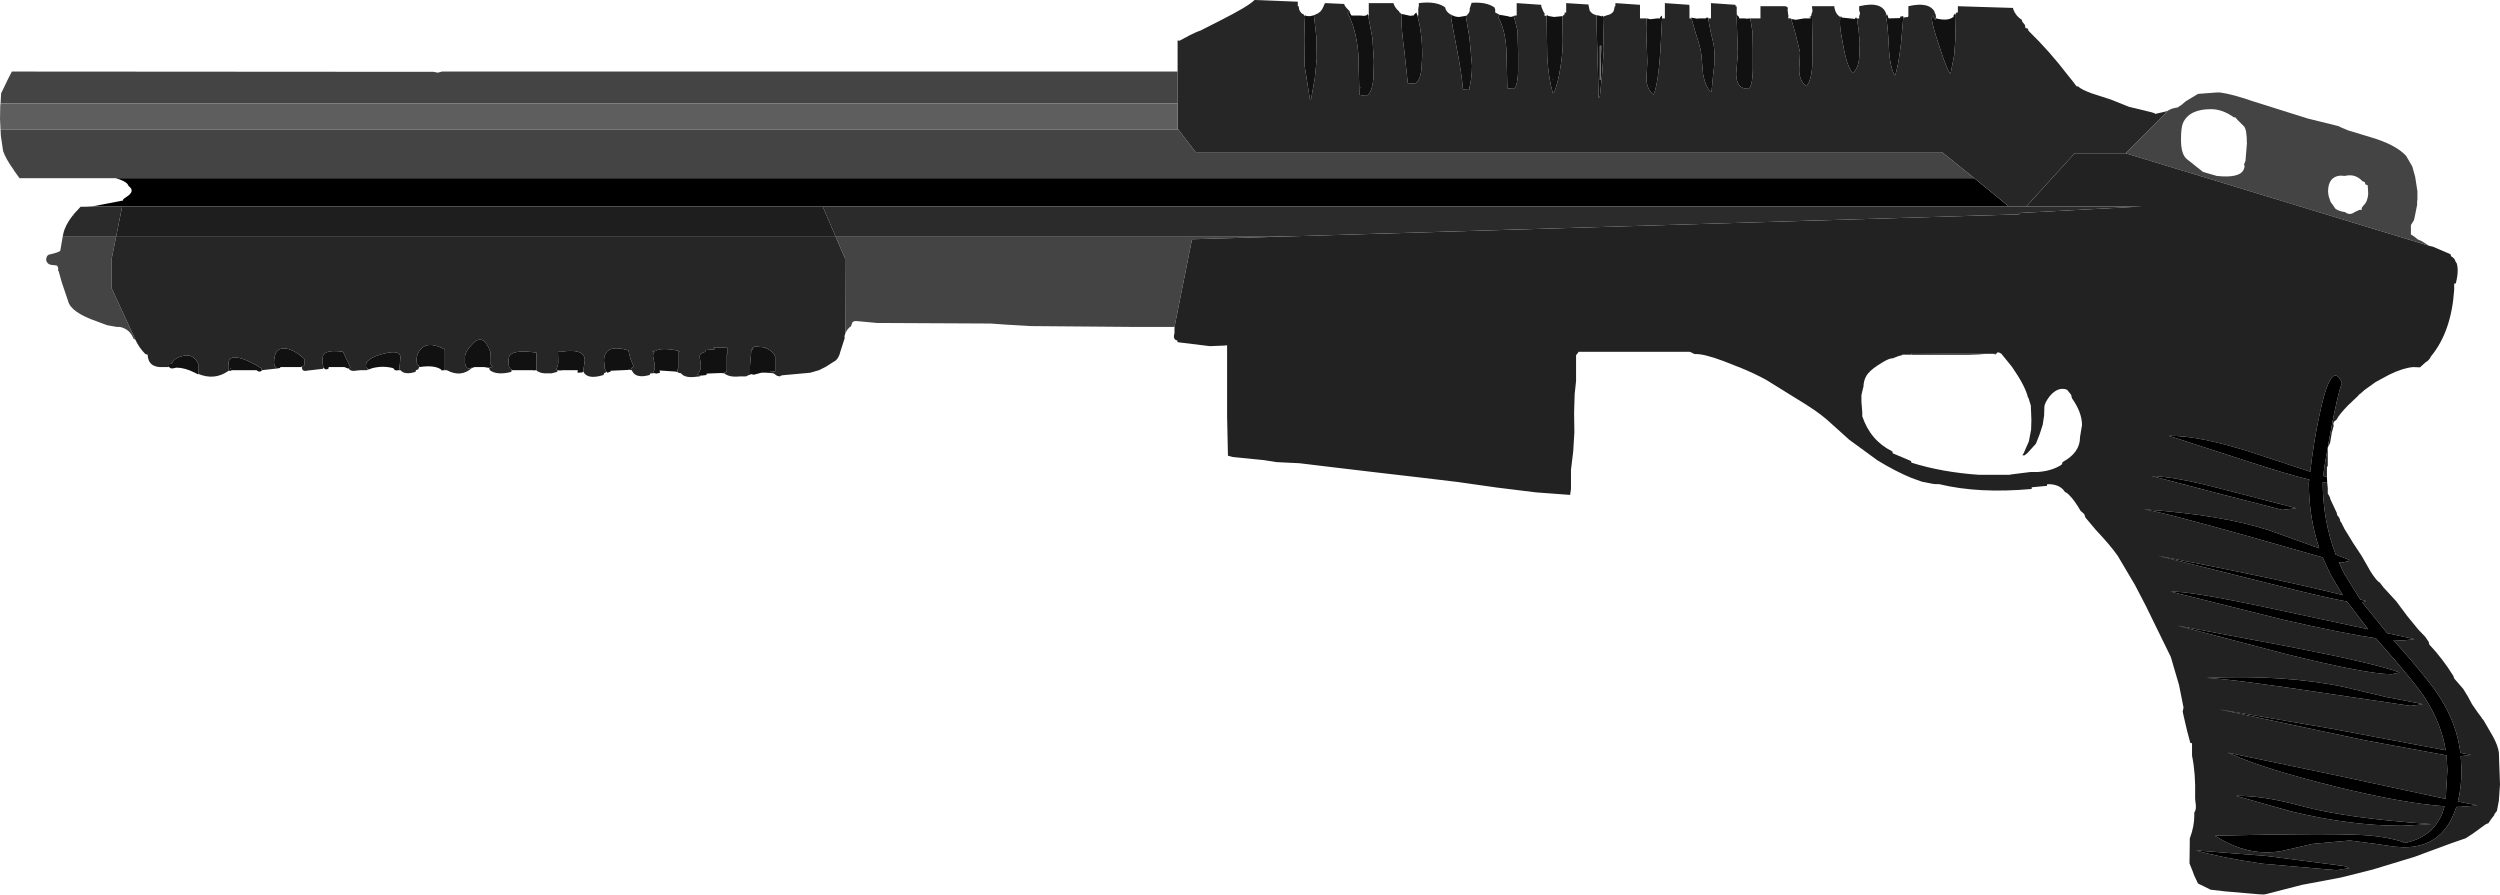 <?xml version="1.0" encoding="UTF-8" standalone="no"?>
<svg xmlns:xlink="http://www.w3.org/1999/xlink" height="158.15px" width="442.0px" xmlns="http://www.w3.org/2000/svg">
  <g transform="matrix(1.0, 0.0, 0.0, 1.0, 0.0, 0.0)">
    <use height="158.15" transform="matrix(1.0, 0.0, 0.0, 1.0, 0.0, 0.0)" width="442.0" xlink:href="#shape0"/>
  </g>
  <defs>
    <g id="shape0" transform="matrix(1.0, 0.0, 0.0, 1.0, 0.0, 0.0)">
      <path d="M383.2 19.65 L383.2 19.6 383.5 19.45 Q383.95 19.15 385.0 19.0 L385.75 18.5 386.45 17.9 388.6 16.6 391.9 16.35 392.45 16.35 392.5 16.35 Q394.7 16.65 398.15 17.85 L408.0 20.95 413.45 22.3 413.95 22.55 415.15 23.05 419.1 24.25 Q423.55 25.55 425.4 27.55 L426.5 29.45 427.0 31.25 427.4 33.8 427.4 35.0 427.4 35.45 427.35 35.45 427.35 36.0 427.35 36.2 426.95 38.2 426.8 38.9 426.25 39.8 426.25 40.9 426.25 41.45 426.8 41.8 427.5 42.35 428.1 42.6 429.45 43.45 375.8 27.1 382.95 19.95 383.2 19.65 M207.65 57.8 L207.1 57.8 204.9 57.8 204.35 57.8 200.3 57.8 200.1 57.8 182.25 57.65 177.95 57.4 175.1 57.2 155.05 57.1 151.8 56.8 Q151.0 56.65 150.7 57.0 L150.5 57.55 150.5 57.65 Q149.8 58.1 149.45 58.95 L149.4 45.7 147.7 41.75 229.35 41.75 210.75 42.3 207.65 57.8 M23.6 59.9 Q23.0 58.2 21.2 57.8 L20.65 57.8 18.95 57.5 17.2 56.85 Q12.55 55.25 12.05 53.25 L10.9 49.85 10.4 48.05 10.25 47.75 10.3 47.45 10.15 47.05 Q10.05 46.9 9.75 46.9 L9.2 46.85 Q8.25 46.75 8.15 45.85 L8.25 45.45 Q8.4 45.0 8.95 44.95 10.4 44.6 10.65 44.35 L10.75 43.8 11.1 41.75 20.55 41.75 19.75 45.7 19.75 51.0 23.85 59.85 23.6 59.9 M12.85 38.1 L13.0 37.9 13.0 38.1 12.85 38.1 M20.45 31.5 L3.45 31.5 2.55 30.25 2.4 30.0 Q1.0 28.05 0.55 26.7 L0.15 24.0 0.1 22.95 208.2 22.95 208.2 22.75 211.4 26.9 343.35 26.9 349.05 31.5 20.45 31.5 M0.1 18.3 L0.2 16.5 1.45 13.9 2.1 12.65 76.65 12.7 77.4 12.85 78.15 12.65 208.2 12.65 208.2 18.3 0.1 18.3 M418.2 32.6 L418.1 32.2 417.7 32.05 Q416.4 30.65 414.6 31.1 L413.75 31.05 Q411.6 31.25 411.6 33.9 L411.7 34.65 412.05 35.7 412.45 36.25 412.9 36.9 Q413.5 37.35 414.6 37.5 415.45 38.15 416.3 37.5 L417.15 37.1 417.55 37.1 417.55 36.75 417.85 36.35 Q418.6 35.65 418.7 34.3 L418.65 33.25 418.6 32.75 418.2 32.6 M395.2 20.75 L394.95 20.75 Q392.95 19.3 390.9 19.3 387.05 19.3 385.95 21.75 385.6 22.55 385.6 24.7 385.6 27.25 386.6 28.1 L389.5 30.4 391.75 31.05 391.9 31.1 Q396.0 31.55 396.7 29.95 L396.85 29.45 396.75 29.05 397.0 28.45 397.25 25.4 Q397.25 22.8 396.7 22.3 L395.55 21.15 395.2 20.75" fill="#444444" fill-rule="evenodd" stroke="none"/>
      <path d="M375.8 27.1 L429.45 43.45 429.6 43.5 430.1 43.6 433.25 44.95 433.35 45.3 Q433.7 45.5 433.95 45.8 L434.2 46.35 434.35 46.55 Q434.75 47.85 434.2 50.1 L433.9 50.15 433.9 50.7 433.9 51.25 Q433.4 58.65 429.8 63.0 429.5 63.7 428.85 64.05 L427.9 64.9 427.9 64.95 426.65 64.9 Q424.85 65.05 422.4 66.25 L420.0 67.55 418.05 68.95 417.2 69.7 417.0 69.8 417.0 69.9 415.1 71.7 Q413.55 73.3 413.1 74.2 L412.65 74.55 Q412.45 74.95 412.6 75.25 L412.25 76.55 412.05 77.8 411.95 78.35 411.55 79.1 411.55 82.3 411.4 82.65 411.4 84.0 411.4 84.35 410.75 84.15 Q410.9 82.55 411.55 79.1 L411.95 76.85 Q413.3 69.6 414.05 67.7 412.15 63.3 410.0 73.75 409.05 78.2 408.45 83.4 L398.15 80.0 Q388.8 77.0 383.45 77.05 L396.7 81.35 Q404.5 83.9 408.3 84.8 L408.2 85.25 Q408.2 91.45 410.05 96.95 L401.15 93.75 Q392.7 91.0 378.95 90.05 381.5 90.3 398.0 94.95 L410.65 98.55 412.05 101.6 414.2 105.2 Q402.1 102.2 381.5 98.25 L400.75 103.05 Q411.2 105.7 414.95 106.35 L418.7 111.25 401.0 107.45 Q386.95 104.45 383.8 104.6 L403.8 109.6 Q414.3 112.0 420.05 112.85 L420.45 113.3 Q427.1 120.8 428.9 123.65 431.65 128.05 432.4 132.65 L412.6 128.9 392.3 125.4 418.2 130.9 432.55 133.55 432.7 136.15 432.4 141.25 412.2 136.9 393.8 133.05 394.45 133.3 Q400.1 135.9 413.2 139.15 425.1 142.05 432.2 142.55 L431.75 143.95 Q429.95 148.1 425.1 149.05 L424.7 148.8 Q422.1 148.0 418.7 147.7 412.85 147.25 391.6 147.75 397.5 151.55 403.45 150.45 L408.85 149.2 415.45 148.6 420.05 149.2 423.4 149.7 425.0 149.8 Q431.5 149.8 433.9 143.7 L434.3 142.65 434.95 142.65 438.05 142.4 434.55 141.7 Q435.2 139.2 435.2 136.0 L435.05 133.7 436.9 133.45 435.0 133.1 Q434.35 127.95 431.35 123.25 429.5 120.3 423.15 113.15 L424.7 113.25 426.9 113.0 422.05 111.95 417.65 106.5 418.3 106.25 417.3 106.0 414.5 101.5 413.5 99.4 413.95 99.5 415.3 99.2 415.25 98.95 412.95 98.05 Q410.7 92.15 410.65 85.3 L411.3 85.35 411.45 85.35 411.55 86.3 411.55 86.7 411.55 87.25 411.9 87.85 412.05 88.35 413.15 90.7 413.2 91.05 413.55 91.5 413.7 91.85 413.75 92.15 413.95 92.4 414.5 93.5 416.0 95.95 417.55 98.3 419.15 101.1 Q420.25 102.8 420.75 103.0 L421.4 103.85 423.65 106.3 425.55 108.85 427.55 111.3 428.8 112.6 429.4 113.5 429.5 113.95 Q431.9 116.5 433.75 119.5 L433.9 119.95 435.5 121.8 436.3 123.1 437.05 124.5 438.05 125.95 438.8 126.95 438.8 127.05 438.95 127.15 439.1 127.35 440.75 130.2 Q441.65 131.85 441.8 133.05 L442.0 138.7 441.8 141.55 441.45 143.4 441.35 143.5 441.0 143.95 441.0 144.1 440.45 144.8 439.95 145.55 Q439.75 145.6 439.45 145.75 L437.25 147.35 435.95 148.2 433.35 149.1 426.85 151.5 419.45 153.75 413.85 155.15 406.95 156.45 400.75 158.05 400.25 158.15 399.3 158.1 393.45 157.6 390.85 157.3 388.6 156.2 387.9 154.7 387.65 154.0 387.3 153.15 387.15 152.75 387.1 152.65 387.15 149.1 387.15 148.25 387.2 148.1 Q387.95 146.1 387.95 144.2 L387.95 143.65 Q388.4 143.05 388.15 141.75 L388.1 141.2 388.1 140.7 Q388.2 136.75 387.55 133.6 L387.55 133.05 387.55 131.4 387.25 131.35 386.65 129.1 386.05 126.5 385.9 125.8 386.05 125.1 385.25 121.1 383.8 116.15 379.4 107.15 377.45 103.4 374.4 98.25 Q373.1 96.4 370.6 93.75 L368.7 91.5 368.5 90.9 367.95 90.4 367.9 90.4 Q366.7 88.35 365.85 87.55 365.45 87.1 365.1 87.0 364.2 85.55 361.95 85.6 L361.9 85.9 359.2 86.15 359.2 86.45 Q349.85 87.3 342.85 85.6 L342.3 85.6 341.75 85.55 339.75 85.15 337.95 84.5 Q335.15 83.35 331.95 81.4 L326.95 77.75 322.95 74.15 Q321.15 72.6 317.65 70.5 L312.25 67.15 Q310.25 66.05 307.45 64.9 L307.4 64.9 304.75 63.85 Q301.15 62.5 299.6 62.6 L298.9 62.25 298.7 62.2 298.15 62.2 297.05 62.2 296.5 62.2 294.9 62.2 294.35 62.2 292.4 62.2 286.6 62.2 286.15 62.2 285.6 62.2 279.8 62.2 279.25 62.2 279.05 62.2 279.05 62.3 278.65 62.8 278.65 67.35 278.4 69.7 278.3 73.0 278.35 76.4 278.15 79.75 277.75 83.05 277.75 86.45 277.6 87.5 271.55 87.05 264.65 86.2 257.6 85.2 250.9 84.4 243.15 83.5 236.4 82.7 229.75 81.9 225.65 81.7 223.45 81.35 217.95 80.8 217.2 80.6 217.1 80.55 216.95 73.6 216.95 73.1 216.95 66.0 216.95 65.45 216.95 61.25 216.95 61.05 216.4 61.1 213.9 61.2 208.2 60.5 208.15 60.2 Q207.3 60.05 207.65 58.9 L207.65 58.35 207.65 57.8 210.75 42.3 229.35 41.75 356.95 37.9 357.2 37.65 378.75 36.5 358.25 36.5 366.8 27.1 375.8 27.1 M424.7 146.0 L429.85 145.7 Q415.05 144.7 406.9 142.5 400.2 140.65 395.3 140.7 L404.85 143.4 Q415.4 146.0 424.7 146.0 M422.85 119.2 L424.25 118.9 Q420.25 117.35 404.6 114.3 L384.95 110.6 404.0 115.6 Q418.45 119.2 422.85 119.2 M428.4 124.5 L421.75 123.2 414.4 121.45 Q403.95 119.25 390.1 119.85 395.0 120.1 410.7 122.5 L426.2 124.8 428.4 124.5 M337.95 62.7 L337.4 62.7 336.85 62.7 336.3 62.7 336.3 62.8 Q335.65 62.9 334.65 63.35 334.1 63.3 332.85 64.05 331.0 65.15 330.3 66.0 329.65 66.75 329.5 67.85 L329.45 68.45 329.4 68.55 329.1 69.85 329.1 71.05 329.25 72.9 329.25 73.1 329.25 73.6 Q330.7 77.9 334.55 79.8 L334.65 80.15 337.85 81.5 337.95 81.8 Q343.35 83.5 349.95 83.95 L350.5 83.95 352.45 83.95 353.45 83.95 354.85 83.95 355.4 83.95 355.4 83.9 359.0 83.45 359.75 83.45 360.3 83.45 Q362.85 83.25 364.5 82.15 L364.65 81.8 364.65 81.7 Q367.75 80.05 367.75 77.3 L367.75 77.25 368.1 75.15 Q368.1 72.95 366.35 70.45 L366.3 70.35 366.2 69.85 365.75 69.25 365.7 69.25 Q365.55 68.75 364.65 68.75 363.45 68.75 362.35 70.1 361.55 71.15 361.45 71.85 L361.4 73.45 361.15 75.1 360.6 76.8 359.95 78.45 358.45 80.1 357.95 80.5 357.55 80.5 357.8 80.1 358.7 78.05 359.1 75.95 359.15 74.25 359.05 71.7 358.65 70.4 358.65 70.35 358.55 70.3 Q358.1 68.3 355.75 64.9 L353.85 62.55 Q353.15 62.05 352.95 62.55 L352.25 62.55 351.2 62.55 337.95 62.45 337.95 62.7 M403.5 90.15 L406.0 89.85 392.05 86.25 Q384.6 84.3 380.4 84.15 L392.6 87.35 403.5 90.15 M400.85 151.35 L388.25 150.35 Q392.5 151.6 399.95 152.7 L413.05 153.85 415.3 153.5 414.8 153.2 414.3 153.1 400.85 151.35" fill="#222222" fill-rule="evenodd" stroke="none"/>
      <path d="M383.2 19.65 L382.95 19.95 382.75 19.75 383.2 19.65 M411.4 84.35 L411.45 85.35 411.3 85.35 410.65 85.3 Q410.7 92.15 412.95 98.05 L415.25 98.95 415.3 99.2 413.95 99.5 413.5 99.4 414.5 101.5 417.3 106.0 418.3 106.25 417.65 106.5 422.05 111.95 426.9 113.0 424.7 113.25 423.15 113.15 Q429.5 120.3 431.35 123.25 434.35 127.95 435.0 133.1 L436.9 133.45 435.05 133.7 435.2 136.0 Q435.2 139.2 434.55 141.7 L438.05 142.4 434.95 142.65 434.3 142.65 433.9 143.7 Q431.5 149.8 425.0 149.8 L423.4 149.7 420.05 149.2 415.45 148.6 408.85 149.2 403.45 150.45 Q397.5 151.55 391.6 147.75 412.85 147.25 418.7 147.7 422.1 148.0 424.7 148.8 L425.1 149.05 Q429.95 148.1 431.75 143.95 L432.2 142.55 Q425.1 142.05 413.2 139.15 400.1 135.9 394.45 133.3 L393.8 133.05 412.2 136.9 432.4 141.25 432.7 136.15 432.55 133.55 418.2 130.9 392.3 125.4 412.6 128.9 432.4 132.65 Q431.65 128.05 428.9 123.65 427.1 120.8 420.45 113.3 L420.05 112.85 Q414.3 112.0 403.8 109.6 L383.8 104.6 Q386.95 104.45 401.0 107.45 L418.7 111.25 414.95 106.35 Q411.2 105.7 400.75 103.05 L381.5 98.25 Q402.1 102.2 414.2 105.2 L412.05 101.6 410.65 98.55 398.0 94.95 Q381.5 90.3 378.95 90.05 392.7 91.0 401.15 93.75 L410.05 96.95 Q408.2 91.45 408.2 85.25 L408.3 84.8 Q404.5 83.9 396.7 81.35 L383.45 77.05 Q388.8 77.0 398.15 80.0 L408.45 83.4 Q409.05 78.2 410.0 73.75 412.15 63.3 414.05 67.7 413.3 69.6 411.95 76.85 L411.55 79.1 Q410.9 82.55 410.75 84.15 L411.4 84.35 M23.9 60.0 L23.6 59.9 23.85 59.85 23.9 60.0 M16.25 36.5 L21.25 35.55 21.75 35.45 21.8 35.2 22.3 34.85 Q24.0 33.8 22.75 32.9 L22.55 32.55 Q22.05 31.95 20.45 31.5 L349.05 31.5 355.15 36.5 145.45 36.5 21.6 36.5 16.25 36.5 M367.1 15.2 L367.4 15.3 367.25 15.4 367.1 15.2 M428.4 124.5 L426.2 124.8 410.7 122.5 Q395.0 120.1 390.1 119.85 403.95 119.25 414.4 121.45 L421.75 123.2 428.4 124.5 M422.85 119.2 Q418.45 119.2 404.0 115.6 L384.95 110.6 404.6 114.3 Q420.25 117.35 424.25 118.9 L422.85 119.2 M424.7 146.0 Q415.4 146.0 404.85 143.4 L395.3 140.7 Q400.2 140.65 406.9 142.5 415.05 144.7 429.85 145.7 L424.7 146.0 M337.95 62.7 L337.95 62.45 351.2 62.55 349.9 62.65 348.2 62.7 337.95 62.7 M352.25 62.55 L352.95 62.55 352.9 62.65 352.25 62.55 M403.5 90.15 L392.6 87.35 380.4 84.15 Q384.6 84.3 392.05 86.25 L406.0 89.85 403.5 90.15 M400.85 151.35 L414.3 153.1 414.8 153.2 415.3 153.5 413.05 153.85 399.95 152.7 Q392.5 151.6 388.25 150.35 L400.85 151.35" fill="#000000" fill-rule="evenodd" stroke="none"/>
      <path d="M382.95 19.95 L375.8 27.1 366.8 27.1 358.25 36.5 355.15 36.5 349.05 31.5 343.35 26.9 211.4 26.9 208.2 22.75 208.2 18.3 208.2 12.65 208.2 10.35 208.2 9.8 208.2 9.3 208.2 8.75 208.2 7.15 208.55 7.2 209.75 6.55 209.85 6.55 210.0 6.4 Q211.6 5.6 212.25 5.4 L215.7 3.65 Q220.75 1.1 221.8 0.0 L229.45 0.3 229.45 0.55 229.45 1.1 229.6 1.1 229.7 1.7 Q229.95 2.35 230.55 2.6 L230.55 2.75 230.75 2.8 Q230.6 4.25 230.6 6.95 L230.65 11.6 231.6 17.6 231.8 17.5 232.45 13.9 232.8 10.35 232.75 6.7 232.3 2.7 232.6 2.55 Q233.5 2.25 233.9 1.35 L234.25 0.55 234.35 0.55 237.65 0.7 Q237.7 1.1 238.45 1.8 L238.6 1.95 238.7 2.2 238.7 2.35 238.65 2.25 238.5 2.05 238.25 2.3 Q239.8 5.2 240.15 9.5 L240.35 16.75 241.35 16.95 Q242.45 16.95 242.8 14.05 L242.9 10.85 242.65 6.8 241.9 2.8 241.9 2.75 242.0 2.75 242.0 2.2 242.0 1.7 242.0 1.5 242.0 0.95 242.0 0.55 245.8 0.55 246.35 0.55 Q246.65 1.45 247.35 2.0 L247.4 2.15 247.75 2.45 247.75 2.85 Q247.75 5.1 248.25 8.7 L248.9 14.7 249.9 14.8 Q250.95 14.8 251.3 12.35 L251.45 9.8 Q251.45 5.8 250.6 2.8 L250.6 2.75 250.75 2.75 250.75 2.2 250.75 1.55 250.85 1.0 250.85 0.55 Q253.9 0.15 255.5 1.3 L255.6 1.65 Q255.85 2.2 256.45 2.55 L256.6 2.6 256.55 3.2 257.45 8.0 Q258.45 13.05 258.65 15.8 L259.55 15.9 259.85 15.8 259.75 15.7 Q260.25 13.8 260.25 11.6 L259.8 6.65 259.15 2.8 259.2 2.75 259.4 2.75 259.4 2.6 Q259.85 2.25 259.85 1.7 L259.85 1.5 260.15 0.6 260.15 0.5 Q262.75 0.3 264.2 1.3 L264.35 1.65 264.35 2.2 265.1 2.6 265.1 2.7 264.85 2.95 Q266.25 5.5 266.35 9.35 L266.5 15.6 267.5 15.7 Q268.25 15.7 268.4 12.7 L268.4 9.35 268.3 5.45 267.65 2.85 267.8 2.75 268.15 2.75 268.15 2.2 268.15 1.65 268.15 1.1 268.15 0.55 272.5 0.85 272.5 1.1 272.5 1.15 272.9 2.1 273.1 2.4 273.05 2.75 273.45 2.85 273.45 3.3 273.55 10.0 Q273.75 13.75 274.55 16.5 L274.75 16.35 Q275.45 14.75 275.9 11.8 276.3 9.25 276.3 7.4 L276.25 2.85 276.65 2.5 276.6 2.25 276.9 2.2 276.9 1.65 276.9 1.1 276.9 0.55 280.85 0.8 280.85 0.9 281.05 1.85 Q281.4 2.5 282.3 2.7 L282.25 3.25 282.4 8.8 282.65 17.35 282.85 17.05 283.25 13.15 283.55 8.85 283.4 2.95 284.1 2.7 Q284.95 2.55 285.3 1.95 L285.5 1.1 285.6 1.1 285.6 0.55 289.95 0.85 289.95 1.1 289.95 2.2 289.95 2.75 289.95 3.25 290.5 3.25 291.1 3.25 291.05 5.25 291.25 10.95 291.1 13.9 Q291.1 15.7 292.35 16.75 293.15 14.9 293.55 9.1 L293.85 3.25 294.35 3.25 294.35 2.75 294.35 1.1 294.35 0.55 298.65 0.85 298.7 1.1 298.7 2.75 298.7 3.25 299.05 3.25 299.8 5.85 Q300.75 8.7 300.8 9.7 L301.1 13.1 Q301.45 15.1 302.45 16.3 L302.6 16.15 302.9 13.05 303.15 10.9 Q303.15 8.35 302.85 7.35 302.35 5.4 302.0 3.25 L302.5 3.25 302.5 2.75 302.5 0.55 306.85 0.85 306.85 1.1 307.05 1.15 307.05 1.5 307.05 2.45 307.1 2.65 307.05 3.3 307.25 9.5 306.95 13.1 Q307.0 15.7 309.0 15.7 309.8 15.7 309.9 12.35 L309.9 8.8 309.85 5.7 309.45 3.25 309.55 3.25 310.65 3.25 311.25 3.25 311.25 2.75 311.25 1.1 311.8 1.1 315.05 1.1 315.6 1.1 Q315.95 1.15 316.1 1.4 L316.05 1.7 316.15 2.65 316.2 2.75 316.15 3.25 316.65 3.25 316.7 3.35 316.7 3.4 317.4 5.8 318.25 9.25 318.1 12.3 Q318.1 14.3 319.35 15.25 320.2 14.35 320.4 11.8 L320.45 7.85 320.35 2.75 320.2 2.75 320.45 1.95 320.35 1.1 323.75 1.1 324.3 1.1 Q324.45 2.45 325.35 3.0 L325.3 4.05 Q325.3 5.1 325.85 7.85 326.5 11.7 327.55 12.95 328.5 12.1 328.7 10.35 L328.8 7.7 328.6 5.25 328.3 3.3 328.7 3.25 328.7 2.9 328.85 2.35 328.7 1.8 328.7 1.65 328.7 1.1 Q332.95 0.1 333.55 2.7 L333.4 2.75 Q333.75 4.1 333.95 8.35 334.1 11.75 335.0 13.4 335.55 12.25 336.1 7.65 L336.5 3.1 337.35 3.0 337.4 2.75 337.4 2.2 337.4 1.1 Q341.05 0.25 342.05 2.1 L342.05 2.25 342.2 2.5 342.25 2.75 342.3 3.1 342.3 3.25 342.25 3.1 342.2 3.1 342.2 3.55 341.65 2.75 341.6 2.95 341.55 3.0 341.55 3.3 Q341.55 4.25 342.9 8.25 344.2 12.35 344.85 13.05 L345.5 9.75 345.75 6.35 345.65 2.7 345.85 2.25 346.15 2.2 346.15 1.65 346.15 1.1 355.9 1.4 355.95 1.65 Q356.4 2.85 357.45 3.5 L357.55 3.85 358.0 4.4 358.1 4.95 358.5 5.05 358.65 5.45 Q362.4 9.1 365.6 13.3 L366.45 14.35 366.6 14.55 367.05 15.15 367.1 15.2 367.25 15.4 367.4 15.3 367.45 15.3 Q367.9 15.8 369.8 16.5 L373.2 17.6 376.45 18.9 380.4 19.85 381.0 20.05 381.0 20.15 382.75 19.75 382.95 19.95 M149.45 58.95 L149.3 59.45 149.35 59.75 148.55 62.25 Q148.35 63.15 147.8 63.7 L146.0 64.85 144.8 65.45 143.25 65.9 138.3 66.35 Q138.0 66.4 137.9 66.55 L137.4 66.45 136.75 66.0 136.25 65.95 134.6 65.9 137.05 65.65 137.05 63.05 Q136.75 62.2 135.75 61.7 L135.3 61.5 135.4 61.45 133.5 61.25 132.9 61.6 133.2 61.7 132.85 61.85 132.6 64.65 132.6 66.15 132.8 66.15 132.6 66.25 Q132.2 66.35 131.9 66.55 L131.35 66.55 130.8 66.55 Q128.95 66.75 128.05 66.0 L127.95 66.0 127.95 65.9 128.05 65.9 128.5 65.65 128.5 62.6 128.65 62.6 128.65 61.5 126.15 61.4 126.35 61.7 126.35 61.75 126.25 61.75 124.7 61.9 124.7 62.2 Q123.7 62.45 123.7 63.05 L123.9 64.45 Q124.0 65.45 123.3 66.2 L123.95 66.4 123.7 66.55 123.15 66.6 Q121.1 66.9 120.4 66.0 L119.95 65.9 119.7 65.75 119.8 65.75 119.8 65.55 119.8 65.25 119.9 65.1 119.9 62.25 120.2 62.2 119.9 62.1 119.9 62.0 Q116.85 61.4 115.9 62.05 L115.25 62.05 115.75 62.2 Q115.45 62.45 115.45 62.9 L115.75 64.5 Q115.85 65.45 115.45 65.85 L115.6 65.95 115.5 66.0 115.45 66.0 115.0 66.0 114.85 66.3 Q112.3 67.0 111.7 65.45 L111.15 65.4 111.15 65.3 Q111.6 65.3 111.7 65.1 L111.7 65.0 112.05 64.85 111.45 63.4 111.1 61.95 Q108.0 61.0 107.1 62.45 106.65 63.25 106.85 64.3 L106.9 65.15 107.25 65.75 106.8 66.0 106.7 66.3 Q103.8 67.2 103.1 65.65 L103.35 64.05 Q103.5 63.3 103.1 62.75 102.2 61.7 99.15 62.2 L98.65 62.2 98.7 63.9 Q98.7 64.9 98.25 65.3 L98.6 65.45 98.5 65.75 97.55 66.0 97.0 66.0 Q95.5 66.1 94.8 65.45 L94.75 65.45 94.8 65.45 94.85 65.3 94.85 62.5 94.85 62.35 Q91.2 61.8 90.2 62.75 89.9 63.05 89.9 64.0 89.9 65.2 90.45 65.3 L90.45 65.45 90.4 65.75 Q87.85 66.4 86.6 65.45 L86.5 65.1 86.2 65.0 86.4 65.0 86.55 65.0 87.15 64.85 Q86.6 64.55 86.65 63.65 L86.7 62.2 Q85.5 58.95 83.75 60.6 82.2 62.1 82.2 63.2 L82.2 64.15 Q82.35 65.15 82.95 65.15 L83.45 65.0 83.45 65.05 Q81.5 66.8 79.0 65.45 L78.65 65.45 78.5 65.45 78.65 65.3 78.65 61.8 Q75.85 60.25 74.45 61.65 73.65 62.5 73.65 63.65 L73.7 64.25 74.15 64.8 74.2 64.9 74.1 64.9 73.95 65.3 73.55 65.45 73.45 65.75 Q71.55 66.35 70.8 65.45 L70.6 65.45 70.5 65.45 70.6 65.3 70.8 63.2 Q70.8 61.75 67.75 62.55 64.7 63.35 64.7 64.6 L64.75 65.0 65.2 65.3 64.8 65.45 64.25 65.45 63.75 65.45 63.2 65.5 Q61.95 65.75 61.65 65.15 L61.95 64.95 61.3 63.6 60.65 62.2 Q57.95 61.8 57.25 62.65 57.0 62.9 57.0 64.05 L57.2 65.05 57.1 65.2 55.0 65.45 54.5 65.5 Q53.3 65.8 53.4 64.9 L53.25 64.9 53.25 64.8 53.4 64.8 53.8 64.6 53.8 63.45 Q51.7 61.55 50.15 61.6 48.45 61.6 48.45 64.15 48.45 64.75 49.0 65.15 L46.3 65.45 46.2 65.1 Q44.45 64.0 42.9 63.45 40.4 62.65 40.4 64.3 L40.45 64.75 40.5 64.8 40.45 64.8 40.45 65.25 40.45 65.35 40.5 65.5 40.35 65.6 Q37.9 67.3 35.05 66.1 L35.05 64.35 Q34.2 62.4 32.25 62.95 30.6 63.4 30.4 64.3 L29.7 64.4 29.7 64.65 29.9 64.9 29.4 64.9 28.85 64.9 Q26.2 65.05 26.1 62.7 L25.7 62.6 Q24.6 61.5 23.9 60.0 L23.85 59.85 19.75 51.0 19.75 45.7 20.55 41.75 147.7 41.75 149.4 45.7 149.45 58.95" fill="#262626" fill-rule="evenodd" stroke="none"/>
      <path d="M134.6 65.9 L134.4 65.95 133.3 66.25 132.8 66.15 132.6 66.15 132.6 64.65 132.85 61.85 133.2 61.7 132.9 61.6 133.5 61.25 135.4 61.45 135.3 61.5 135.75 61.7 Q136.75 62.2 137.05 63.05 L137.05 65.65 134.6 65.9 M127.95 66.0 L127.5 65.95 124.95 66.05 124.9 66.3 124.1 66.4 123.95 66.4 123.3 66.2 Q124.0 65.45 123.9 64.45 L123.7 63.05 Q123.7 62.45 124.7 62.2 L124.7 61.9 126.25 61.75 126.35 61.75 126.35 61.7 126.15 61.4 128.65 61.5 128.65 62.6 128.5 62.6 128.5 65.65 128.05 65.9 127.95 65.9 127.95 66.0 M119.7 65.75 L119.6 65.75 119.55 65.7 116.6 65.5 116.7 65.9 116.05 66.05 115.6 65.95 115.45 65.85 Q115.85 65.45 115.75 64.5 L115.45 62.9 Q115.45 62.45 115.75 62.2 L115.25 62.05 115.9 62.05 Q116.85 61.4 119.9 62.0 L119.9 62.1 120.2 62.2 119.9 62.25 119.9 65.1 119.8 65.25 119.8 65.55 119.8 65.75 119.7 65.75 M111.15 65.4 L107.95 65.55 107.95 65.7 107.4 65.9 107.25 65.75 106.9 65.15 106.85 64.3 Q106.65 63.25 107.1 62.45 108.0 61.0 111.1 61.95 L111.45 63.4 112.05 64.85 111.7 65.0 111.7 65.1 Q111.6 65.3 111.15 65.3 L111.15 65.4 M103.1 65.65 L102.95 65.85 102.1 65.9 102.15 65.45 99.7 65.45 99.7 65.4 99.65 65.45 99.0 65.5 98.6 65.45 98.25 65.3 Q98.7 64.9 98.7 63.9 L98.65 62.2 99.15 62.2 Q102.2 61.7 103.1 62.75 103.5 63.3 103.35 64.05 L103.1 65.65 M94.75 65.45 L94.35 65.5 94.3 65.45 94.25 65.45 90.45 65.45 90.45 65.3 Q89.9 65.2 89.9 64.0 89.9 63.05 90.2 62.75 91.2 61.8 94.85 62.35 L94.85 62.5 94.85 65.3 94.8 65.45 94.75 65.45 M86.2 65.0 L85.6 64.9 85.5 64.9 85.0 64.9 83.9 64.9 83.45 65.05 83.45 65.0 82.95 65.15 Q82.35 65.15 82.2 64.15 L82.2 63.2 Q82.2 62.1 83.75 60.6 85.5 58.95 86.7 62.2 L86.65 63.65 Q86.6 64.55 87.15 64.85 L86.55 65.0 86.4 65.0 86.2 65.0 M78.5 65.45 L78.1 65.5 77.95 65.3 Q76.7 64.5 74.2 64.9 L74.15 64.8 73.7 64.25 73.65 63.65 Q73.65 62.5 74.45 61.65 75.85 60.25 78.65 61.8 L78.65 65.3 78.5 65.45 M70.5 65.45 L70.05 65.5 Q69.65 65.4 69.55 65.1 67.7 64.6 65.8 65.1 L65.25 65.3 65.2 65.3 64.75 65.0 64.7 64.6 Q64.7 63.35 67.75 62.55 70.8 61.75 70.8 63.2 L70.6 65.3 70.5 65.45 M61.65 65.15 L61.5 65.15 60.9 64.9 58.1 64.9 58.1 65.1 Q58.05 65.3 57.55 65.3 L57.2 65.05 57.0 64.05 Q57.0 62.9 57.25 62.65 57.95 61.8 60.65 62.2 L61.3 63.6 61.95 64.95 61.65 65.15 M53.25 64.9 L52.85 64.9 49.55 64.9 49.55 65.05 49.0 65.15 Q48.45 64.75 48.45 64.15 48.45 61.6 50.15 61.6 51.7 61.55 53.8 63.45 L53.8 64.6 53.4 64.8 53.25 64.8 53.25 64.9 M46.3 65.45 Q46.25 65.7 45.75 65.7 L45.35 65.45 45.3 65.45 45.15 65.45 44.65 65.45 40.9 65.45 40.9 65.55 40.55 65.55 40.5 65.5 40.45 65.35 40.45 65.25 40.45 64.8 40.5 64.8 40.45 64.75 40.4 64.3 Q40.4 62.65 42.9 63.45 44.45 64.0 46.2 65.1 L46.3 65.45 M35.05 66.1 L35.05 66.2 34.35 65.85 Q32.65 65.0 31.2 65.0 L30.5 65.15 30.5 65.1 30.25 65.15 29.9 64.9 29.7 64.65 29.7 64.4 30.4 64.3 Q30.6 63.4 32.25 62.95 34.2 62.4 35.05 64.35 L35.05 66.1 M230.75 2.8 L230.75 2.7 230.9 2.75 230.9 2.8 231.25 2.85 231.65 2.85 232.3 2.7 232.75 6.7 232.8 10.35 232.45 13.9 231.8 17.5 231.6 17.6 230.65 11.6 230.6 6.95 Q230.6 4.25 230.75 2.8 M238.7 2.35 L238.95 2.75 240.55 2.75 241.1 2.8 Q241.65 2.8 241.85 2.45 L241.9 2.75 241.9 2.8 242.65 6.8 242.9 10.85 242.8 14.05 Q242.45 16.95 241.35 16.95 L240.35 16.75 240.15 9.5 Q239.8 5.2 238.25 2.3 L238.5 2.05 238.65 2.25 238.7 2.35 M247.75 2.45 L249.35 2.8 249.65 2.75 249.95 2.75 249.95 2.65 250.4 2.2 250.6 2.75 250.6 2.8 Q251.45 5.8 251.45 9.8 L251.3 12.35 Q250.95 14.8 249.9 14.8 L248.9 14.7 248.25 8.7 Q247.75 5.1 247.75 2.85 L247.75 2.45 M256.6 2.6 Q257.2 3.0 258.0 3.0 L259.15 2.8 259.8 6.65 260.25 11.6 Q260.25 13.8 259.75 15.7 L259.85 15.8 259.55 15.9 258.65 15.8 Q258.45 13.05 257.45 8.0 L256.55 3.2 256.6 2.6 M265.1 2.6 L266.5 2.85 267.1 3.0 267.65 2.85 268.3 5.45 268.4 9.35 268.4 12.7 Q268.25 15.7 267.5 15.7 L266.5 15.6 266.35 9.35 Q266.25 5.5 264.85 2.95 L265.1 2.7 265.1 2.6 M273.45 2.85 L273.45 2.65 273.85 2.85 273.9 2.85 274.75 3.0 276.25 2.85 276.3 7.4 Q276.3 9.25 275.9 11.8 275.45 14.75 274.75 16.35 L274.55 16.5 Q273.75 13.75 273.55 10.0 L273.45 3.3 273.45 2.85 M282.3 2.7 L282.7 2.75 283.2 2.9 283.2 2.8 283.3 2.8 283.4 2.8 283.4 2.95 283.55 8.85 283.25 13.15 282.85 17.05 282.65 17.35 282.4 8.8 282.25 3.25 282.3 2.7 M291.1 3.25 L291.8 3.4 293.0 3.25 293.5 3.25 293.5 3.05 293.85 2.75 293.85 3.0 293.85 3.25 293.55 9.1 Q293.15 14.9 292.35 16.75 291.1 15.7 291.1 13.9 L291.25 10.95 291.05 5.25 291.1 3.25 M299.05 3.25 L298.95 3.1 300.05 3.3 300.35 3.25 301.6 3.25 301.6 3.15 302.0 3.1 302.0 3.25 Q302.35 5.4 302.85 7.35 303.15 8.35 303.15 10.9 L302.9 13.05 302.6 16.15 302.45 16.3 Q301.45 15.1 301.1 13.1 L300.8 9.7 Q300.75 8.7 299.8 5.85 L299.05 3.25 M307.1 2.65 L307.45 3.0 307.5 3.25 308.3 3.25 308.9 3.3 309.45 3.25 309.85 5.7 309.9 8.8 309.9 12.35 Q309.8 15.7 309.0 15.7 307.0 15.7 306.95 13.1 L307.25 9.5 307.05 3.3 307.1 2.65 M316.7 3.35 L317.5 3.5 319.0 3.25 319.4 3.25 319.95 3.25 320.1 3.25 320.1 3.2 320.15 2.85 320.2 2.75 320.35 2.75 320.45 7.85 320.4 11.8 Q320.2 14.35 319.35 15.25 318.1 14.3 318.1 12.3 L318.25 9.25 317.4 5.8 316.7 3.4 316.7 3.35 M325.35 3.0 L325.35 2.95 325.6 2.95 325.6 3.0 325.6 3.1 328.0 3.35 328.0 3.15 328.2 3.1 328.3 3.3 328.6 5.25 328.8 7.7 328.7 10.35 Q328.5 12.1 327.55 12.95 326.5 11.7 325.85 7.85 325.3 5.1 325.3 4.05 L325.35 3.0 M333.55 2.7 L333.65 2.55 333.9 3.25 335.95 3.2 335.95 2.95 336.5 2.85 336.5 3.1 336.1 7.65 Q335.55 12.25 335.0 13.4 334.1 11.75 333.95 8.35 333.75 4.1 333.4 2.75 L333.55 2.7 M342.3 3.25 Q344.45 3.8 345.4 2.95 L345.4 2.7 345.6 2.4 345.65 2.7 345.75 6.35 345.5 9.75 344.85 13.05 Q344.2 12.35 342.9 8.25 341.55 4.25 341.55 3.3 L341.55 3.0 341.6 2.95 341.65 2.75 342.2 3.55 342.2 3.1 342.25 3.1 342.3 3.25 M240.6 15.6 L240.65 15.45 240.55 15.55 240.6 15.6 M249.3 13.4 L249.25 13.35 249.25 13.4 249.3 13.4 M282.95 14.15 L283.1 8.1 282.85 8.1 282.85 14.15 282.95 14.15 M291.8 15.35 L291.85 15.35 291.7 15.25 291.8 15.35 M274.6 14.1 L274.55 14.05 274.55 14.2 274.6 14.1 M40.75 65.05 L40.75 65.15 40.9 65.15 40.75 65.05 M135.45 62.0 L135.5 62.0 135.45 61.95 135.45 62.0" fill="#111111" fill-rule="evenodd" stroke="none"/>
      <path d="M99.7 65.45 L99.65 65.45 99.7 65.4 99.7 65.45 M94.3 65.45 L94.25 65.45 94.3 65.45 M319.95 3.25 L319.95 2.9 320.15 2.85 320.1 3.2 320.1 3.25 319.95 3.25 M249.3 13.4 L249.25 13.4 249.25 13.35 249.3 13.4 M240.6 15.6 L240.55 15.55 240.65 15.45 240.6 15.6 M282.95 14.15 L282.85 14.15 282.85 8.1 283.1 8.1 282.95 14.15 M274.6 14.1 L274.55 14.2 274.55 14.05 274.6 14.1 M291.8 15.35 L291.7 15.25 291.85 15.35 291.8 15.35 M40.75 65.05 L40.9 65.15 40.75 65.15 40.75 65.05 M135.45 62.0 L135.45 61.95 135.5 62.0 135.45 62.0" fill="#626262" fill-rule="evenodd" stroke="none"/>
      <path d="M0.1 22.95 L0.0 21.05 0.05 18.6 0.1 18.3 208.2 18.3 208.2 22.75 208.2 22.95 0.1 22.95" fill="#5e5e5e" fill-rule="evenodd" stroke="none"/>
      <path d="M11.1 41.75 L11.2 41.3 Q11.5 39.85 12.85 38.1 L13.0 38.1 13.0 37.9 14.25 36.55 14.65 36.55 15.2 36.55 16.25 36.5 21.6 36.5 20.55 41.75 11.1 41.75 M355.15 36.5 L358.25 36.5 378.75 36.5 357.2 37.65 356.95 37.9 229.35 41.75 147.7 41.75 145.45 36.5 355.15 36.5" fill="#2b2b2b" fill-rule="evenodd" stroke="none"/>
      <path d="M20.55 41.75 L21.6 36.5 145.45 36.5 147.7 41.75 20.55 41.75" fill="#1e1e1e" fill-rule="evenodd" stroke="none"/>
    </g>
  </defs>
</svg>
